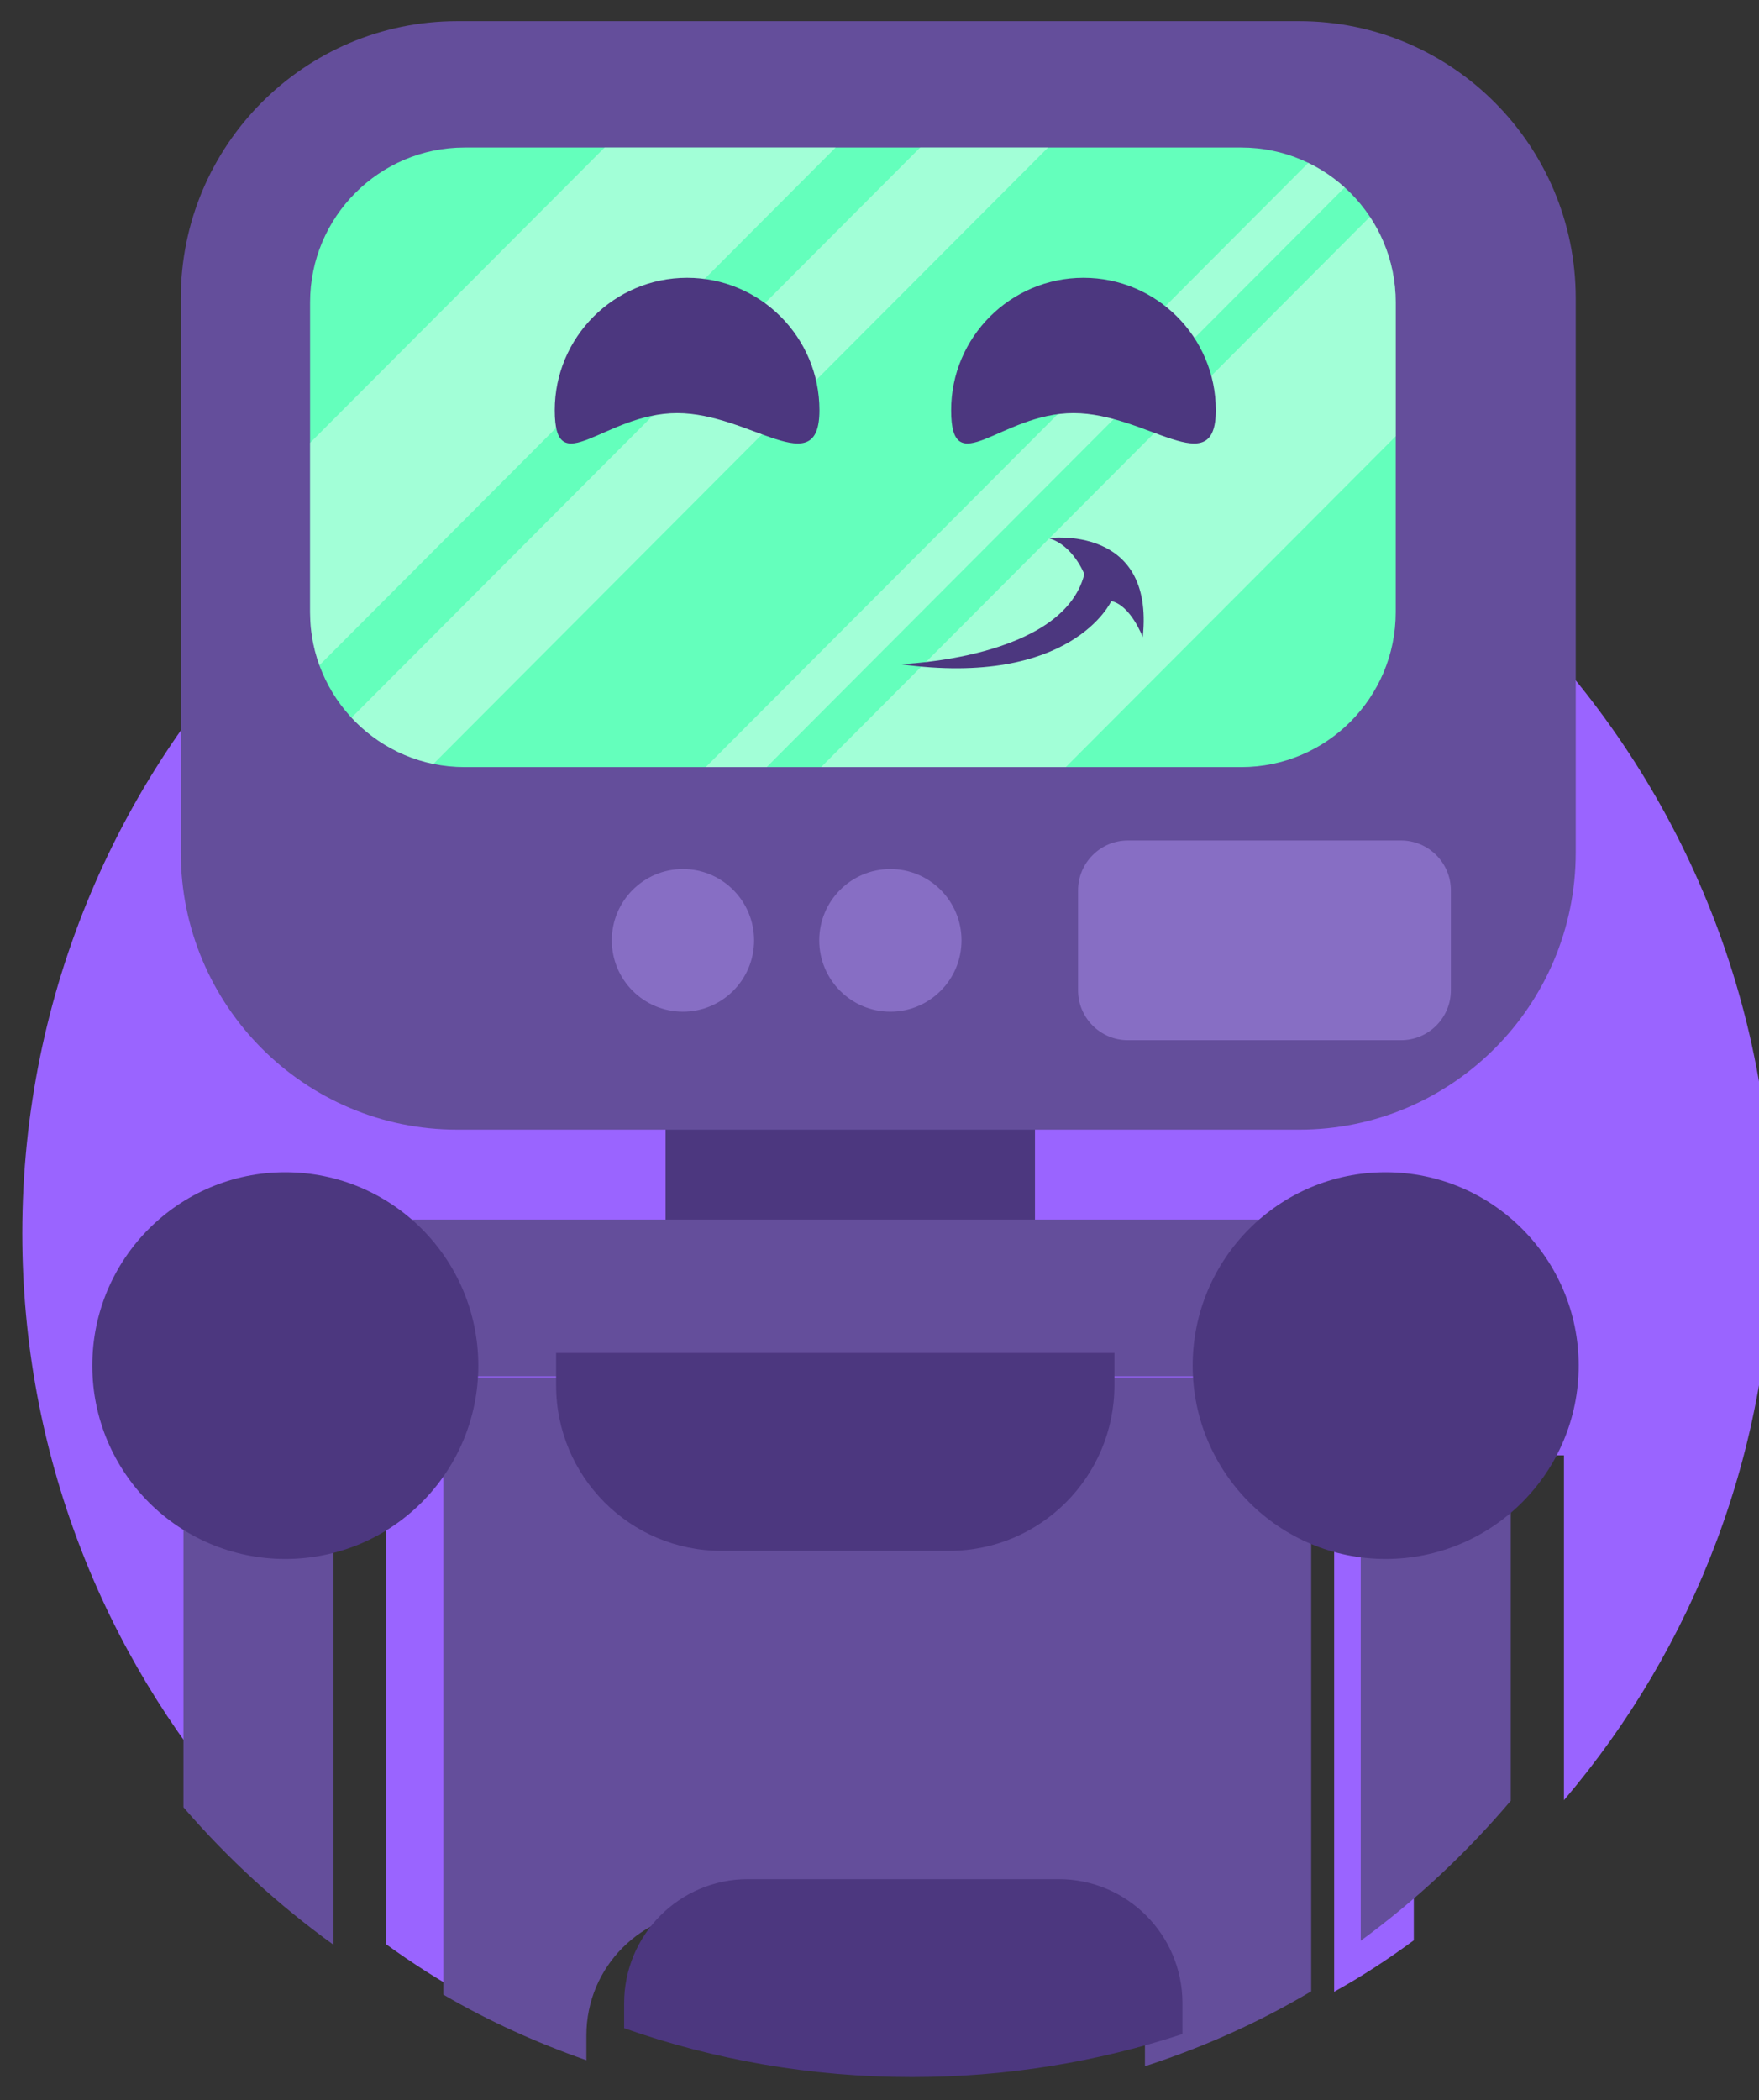 <?xml version="1.0" encoding="UTF-8" standalone="no"?>
<!DOCTYPE svg PUBLIC "-//W3C//DTD SVG 1.1//EN" "http://www.w3.org/Graphics/SVG/1.1/DTD/svg11.dtd">
<svg width="100%" height="100%" viewBox="0 0 129 154" version="1.1" xmlns="http://www.w3.org/2000/svg" xmlns:xlink="http://www.w3.org/1999/xlink" xml:space="preserve" xmlns:serif="http://www.serif.com/" style="fill-rule:evenodd;clip-rule:evenodd;stroke-linejoin:round;stroke-miterlimit:2;">
    <rect x="0" y="0" width="129" height="154" fill="#333333" stroke="none"/>
    <g transform="matrix(1,0,0,1,-450,-1287)">
        <g transform="matrix(1,0,0,2.187,0,6.746)">
            <g transform="matrix(0.749,0,0,0.949,0,-1.25992e-15)">
                <g transform="matrix(0.844,0,0,0.305,-4800.98,302.813)">
                    <path d="M6454.27,1260.71C6451.05,1258.96 6447.98,1256.98 6445.03,1254.85L6445.03,1198.21L6427.61,1198.21L6427.61,1238.91C6412.15,1221.12 6402.8,1197.89 6402.8,1172.5C6402.8,1116.48 6448.28,1071 6504.3,1071C6560.32,1071 6605.8,1116.48 6605.8,1172.5C6605.8,1197.54 6596.72,1220.46 6581.65,1238.15L6581.65,1198.21L6564.23,1198.21L6564.23,1254.38C6561.28,1256.55 6558.21,1258.56 6554.99,1260.34L6554.99,1189.21L6454.27,1189.21L6454.27,1260.71Z" style="fill:rgb(154,100,255);"/>
                </g>
                <g transform="matrix(0.613,0,0,0.171,-4512.04,332.147)">
                    <rect x="8447" y="1889" width="59" height="32" style="fill:rgb(76,55,127);"/>
                </g>
                <g transform="matrix(0.841,0,0,0.191,-6444.18,294.745)">
                    <rect x="8407" y="1912" width="137" height="29" style="fill:rgb(100,78,155);"/>
                </g>
                <g transform="matrix(0.752,0,0,0.461,-5686.88,-223.26)">
                    <path d="M8532,1974.97C8525.23,1977.34 8517.97,1979.26 8510.35,1980.71L8510.35,1978.34C8510.35,1973.09 8503.13,1968.84 8494.22,1968.84C8482.18,1968.84 8465.8,1968.84 8453.76,1968.84C8444.85,1968.84 8437.63,1973.09 8437.63,1978.34L8437.63,1980.25C8431.12,1978.91 8424.87,1977.24 8419,1975.22L8419,1927.95L8532,1927.95L8532,1974.97Z" style="fill:rgb(100,78,155);"/>
                </g>
                <g transform="matrix(0.841,0,0,0.304,-6440.59,79.138)">
                    <path d="M8411.47,1994.8C8405.04,1990.17 8399.17,1984.8 8394,1978.82L8394,1938L8411.47,1938L8411.47,1994.8Z" style="fill:rgb(100,78,155);"/>
                </g>
                <g transform="matrix(0.841,0,0,0.304,-6445.31,79.449)">
                    <circle cx="8411.47" cy="1926.47" r="22.471" style="fill:rgb(76,55,127);"/>
                </g>
                <g transform="matrix(0.841,0,0,0.304,-6325.32,79.138)">
                    <path d="M8411.47,1978.06C8406.31,1984.14 8400.45,1989.61 8394,1994.33L8394,1938L8411.47,1938L8411.47,1978.06Z" style="fill:rgb(100,78,155);"/>
                </g>
                <g transform="matrix(0.841,0,0,0.304,-6337.57,79.449)">
                    <circle cx="8411.47" cy="1926.47" r="22.471" style="fill:rgb(76,55,127);"/>
                </g>
                <g transform="matrix(0.841,0,0,0.304,-6444.47,80.968)">
                    <path d="M8507,1920L8442,1920C8442,1920 8442,1921.51 8442,1923.76C8442,1934.38 8450.62,1943 8461.24,1943C8469.61,1943 8479.39,1943 8487.76,1943C8498.38,1943 8507,1934.38 8507,1923.76C8507,1921.51 8507,1920 8507,1920Z" style="fill:rgb(76,55,127);"/>
                </g>
                <g transform="matrix(-0.841,3.7193e-17,-1.03041e-16,-0.304,7816.3,1273.91)">
                    <path d="M8507,1925.68L8507,1928.58C8507,1936.54 8500.54,1943 8492.58,1943C8481.82,1943 8467.18,1943 8456.42,1943C8448.46,1943 8442,1936.54 8442,1928.58L8442,1925C8451.91,1921.75 8462.5,1920 8473.48,1920C8485.23,1920 8496.51,1921.99 8507,1925.68Z" style="fill:rgb(76,55,127);"/>
                </g>
                <g transform="matrix(0.419,0,0,0.144,-2841.18,379.136)">
                    <path d="M8582.97,1723.99C8582.97,1686.46 8554.01,1656 8518.35,1656L8321.62,1656C8285.95,1656 8257,1686.46 8257,1723.99L8257,1859.96C8257,1897.49 8285.95,1927.95 8321.62,1927.95L8518.35,1927.95C8554.01,1927.95 8582.97,1897.49 8582.97,1859.96L8582.97,1723.99Z" style="fill:rgb(100,78,155);"/>
                </g>
                <g transform="matrix(0.468,0,0,0.144,-3300.66,379.136)">
                    <path d="M8640,1869.25C8640,1862.49 8635.33,1857 8629.57,1857L8572.43,1857C8566.67,1857 8562,1862.49 8562,1869.25L8562,1893.75C8562,1900.51 8566.67,1906 8572.43,1906L8629.57,1906C8635.33,1906 8640,1900.51 8640,1893.75L8640,1869.25Z" style="fill:rgb(135,110,196);"/>
                </g>
                <g transform="matrix(0.398,0,0,0.144,-2701.26,379.136)">
                    <path d="M8640,1725C8640,1704.03 8622.97,1687 8602,1687L8410.92,1687C8389.95,1687 8372.92,1704.03 8372.92,1725L8372.92,1801C8372.92,1821.97 8389.95,1839 8410.92,1839L8602,1839C8622.97,1839 8640,1821.97 8640,1801L8640,1725Z" style="fill:rgb(100,255,188);"/>
                    <clipPath id="_clip1">
                        <path d="M8640,1725C8640,1704.03 8622.97,1687 8602,1687L8410.92,1687C8389.95,1687 8372.92,1704.03 8372.92,1725L8372.92,1801C8372.92,1821.97 8389.95,1839 8410.92,1839L8602,1839C8622.97,1839 8640,1821.97 8640,1801L8640,1725Z"/>
                    </clipPath>
                    <g clip-path="url(#_clip1)">
                        <g transform="matrix(2.512,0,0,2.512,-8429.85,-2638.26)">
                            <path d="M6812.83,1732.53L6800.85,1720.55L6728.7,1792.7L6740.68,1804.68L6812.83,1732.53ZM6795.04,1721.02L6792.06,1718.04L6719.9,1790.2L6722.89,1793.18L6795.04,1721.02ZM6767.91,1715.2L6761.65,1708.94L6689.49,1781.09L6695.76,1787.36L6767.91,1715.2ZM6749.02,1713.29L6737.71,1701.98L6675.59,1764.09L6686.91,1775.41L6749.02,1713.29Z" style="fill:white;fill-opacity:0.4;"/>
                        </g>
                    </g>
                </g>
                <g transform="matrix(0.975,0,0,0.352,-5877.38,13.482)">
                    <path d="M6713.29,1742C6720.63,1742 6726.58,1747.96 6726.58,1755.29C6726.58,1762.63 6719.63,1755.58 6712.29,1755.58C6704.96,1755.58 6700,1762.63 6700,1755.29C6700,1747.96 6705.96,1742 6713.29,1742Z" style="fill:rgb(76,55,127);"/>
                </g>
                <g transform="matrix(0.975,0,0,0.352,-5838.57,13.482)">
                    <path d="M6713.29,1742C6720.63,1742 6726.58,1747.96 6726.58,1755.29C6726.58,1762.63 6719.63,1755.58 6712.29,1755.58C6704.96,1755.58 6700,1762.63 6700,1755.29C6700,1747.96 6705.96,1742 6713.29,1742Z" style="fill:rgb(76,55,127);"/>
                </g>
                <g transform="matrix(0.44,0,0,0.159,-3060.31,353.162)">
                    <path d="M8521,1806C8521,1806 8557.21,1804.93 8562,1786C8562,1786 8559.5,1779.5 8554.03,1778C8554.03,1778 8577.69,1774.78 8575,1800C8575,1800 8572.35,1792.93 8568,1791.98C8568,1791.98 8559.25,1811.26 8521,1806Z" style="fill:rgb(76,55,127);"/>
                </g>
                <g transform="matrix(0.398,0,0,0.144,-2701.26,378.705)">
                    <circle cx="8515.68" cy="1884.5" r="17.5" style="fill:rgb(135,110,196);"/>
                </g>
                <g transform="matrix(0.398,0,0,0.144,-2721.57,378.705)">
                    <circle cx="8515.68" cy="1884.5" r="17.5" style="fill:rgb(135,110,196);"/>
                </g>
            </g>
        </g>
    </g>
</svg>
